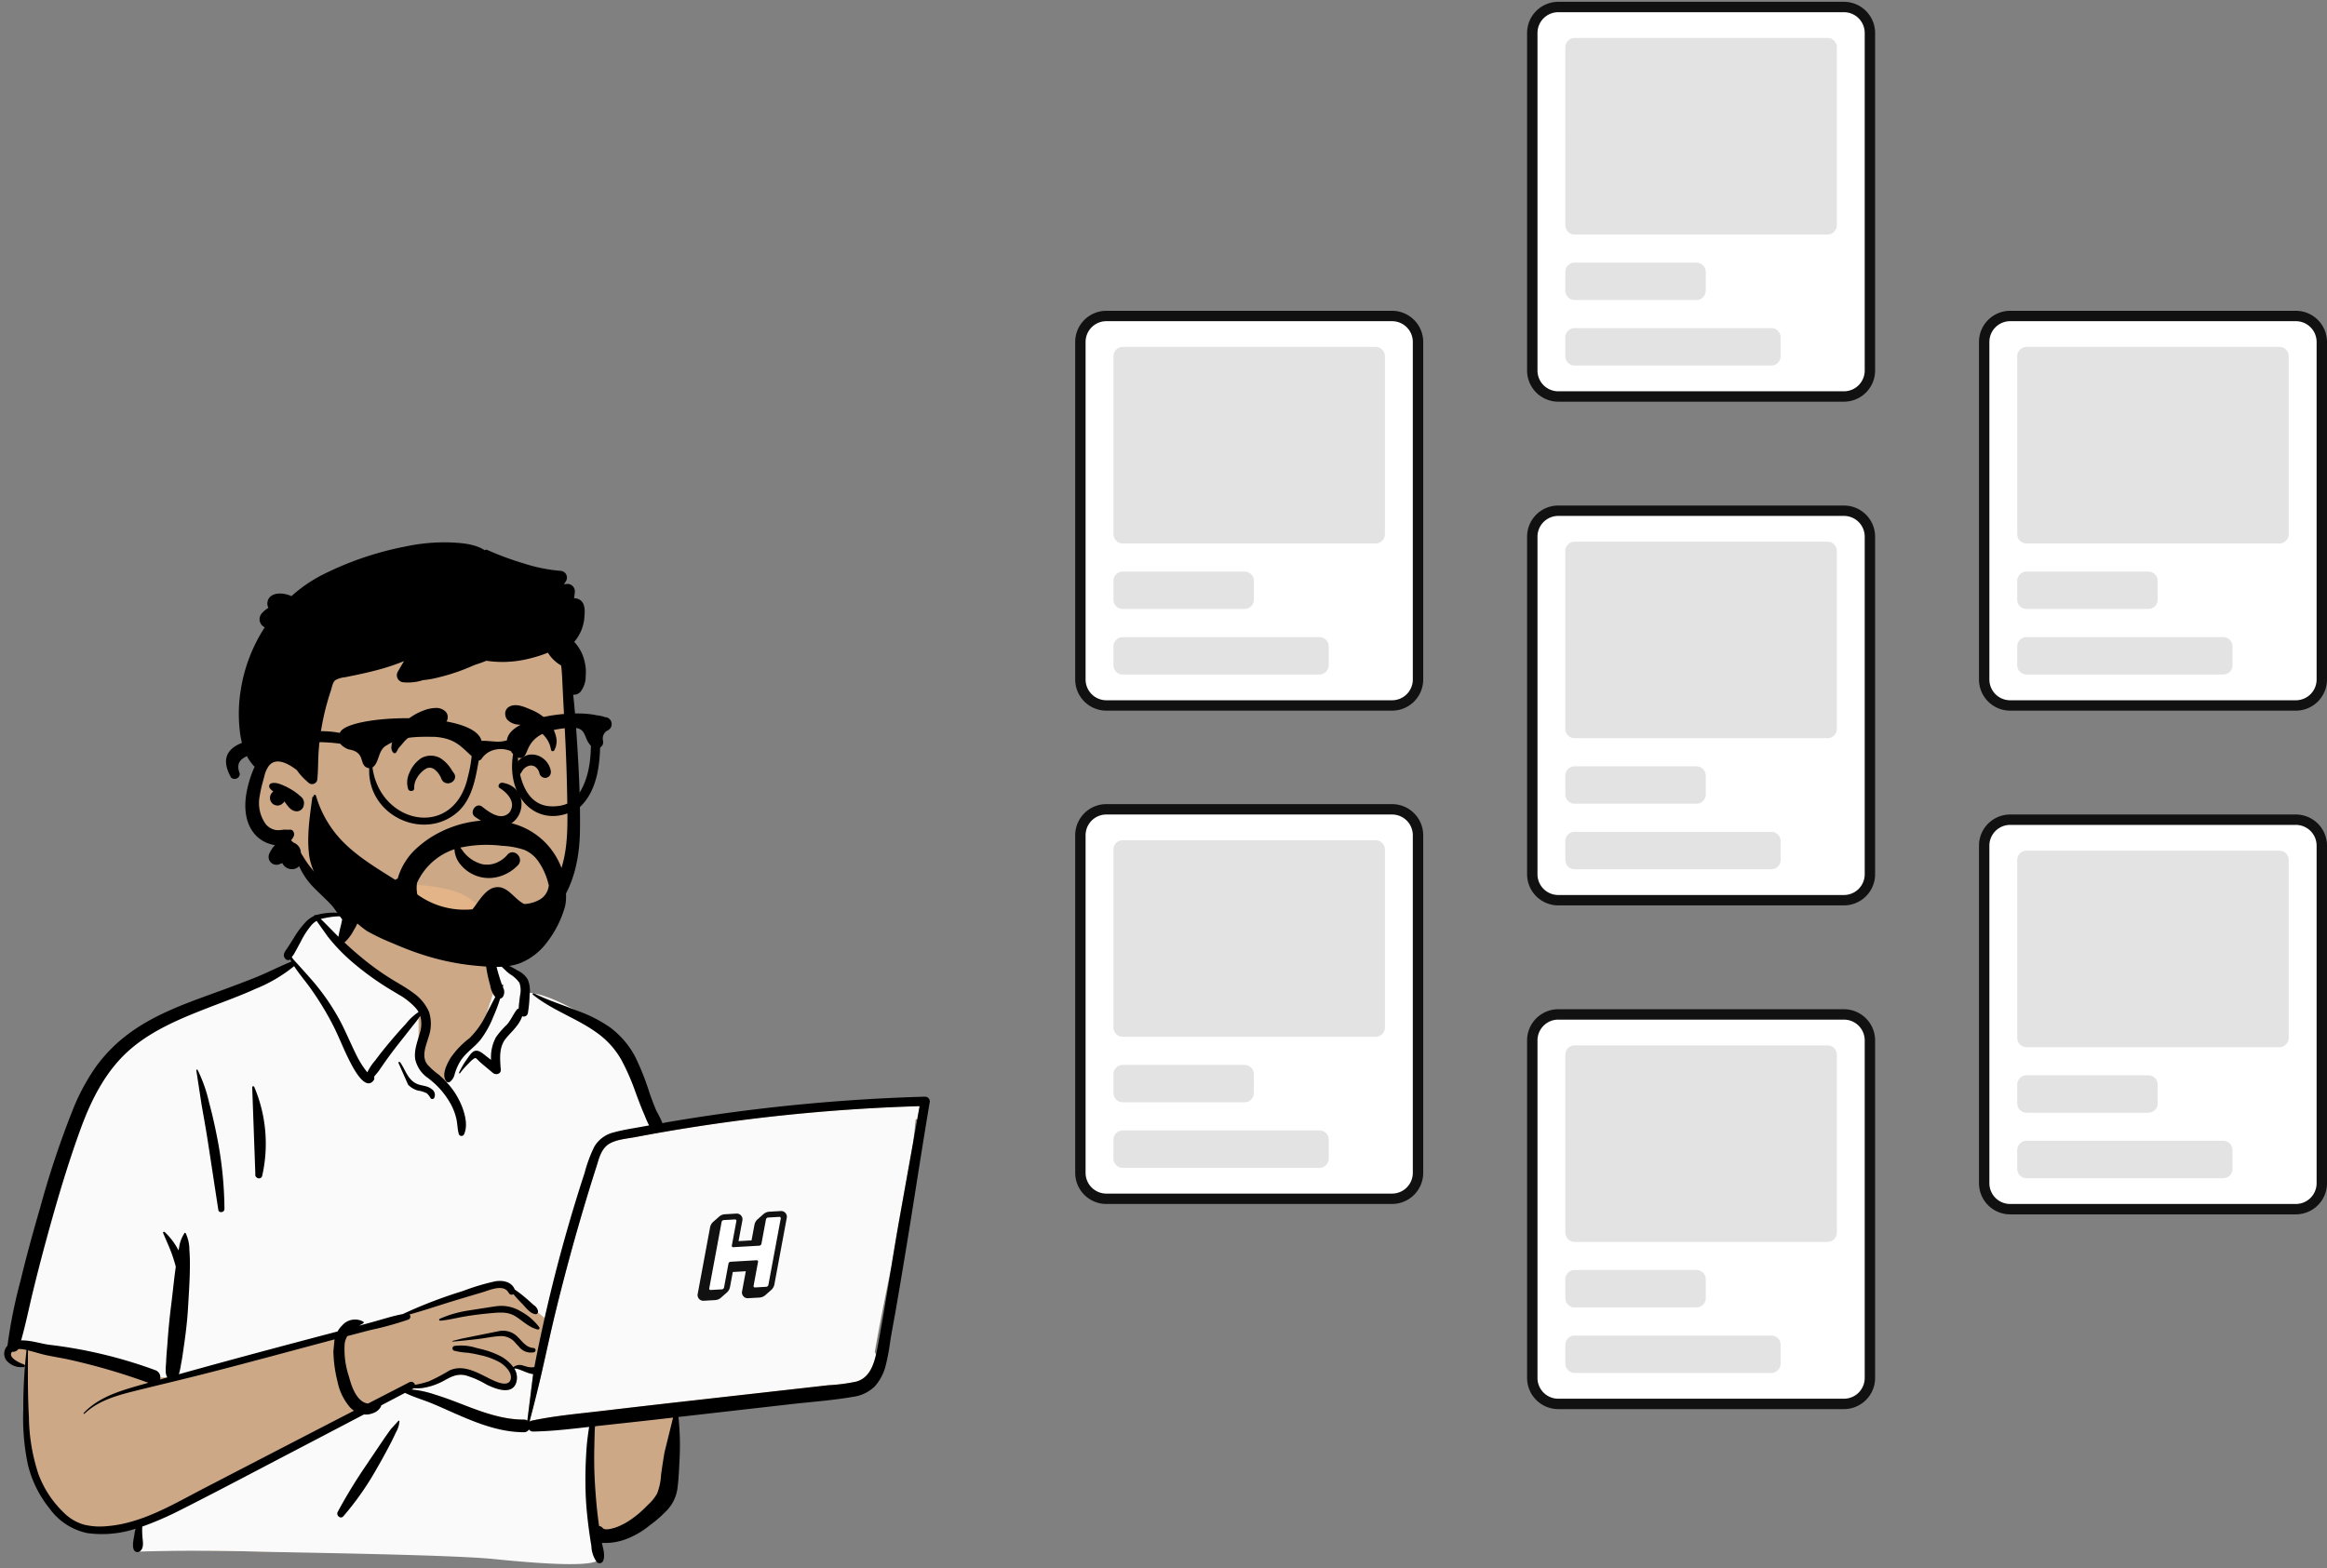 <svg id="Layer_1" data-name="Layer 1" xmlns="http://www.w3.org/2000/svg" viewBox="0 0 448 302">
  <rect x="0" y="0" width="448" height="302" fill="#808080" stroke="none"/>
  <title>buyer-header-illustration-desktop</title>
  <path d="M208,65.851a5,5,0,0,1,5-5h55a5,5,0,0,1,5,5v65a5,5,0,0,1-5,5H213a5,5,0,0,1-5-5Z" fill="#fff"/>
  <path d="M207,65.851a6,6,0,0,1,6-6h55a6,6,0,0,1,6,6v65a6,6,0,0,1-6,6H213a6,6,0,0,1-6-6Zm6-4a4,4,0,0,0-4,4v65a4,4,0,0,0,4,4h55a4,4,0,0,0,4-4v-65a4,4,0,0,0-4-4Z" fill="#111" fill-rule="evenodd"/>
  <path d="M214.359,68.609a1.8,1.8,0,0,1,1.8-1.8H264.83a1.8,1.8,0,0,1,1.8,1.8v34.248a1.8,1.8,0,0,1-1.8,1.8H216.162a1.8,1.8,0,0,1-1.8-1.8Z" fill="#e3e3e3"/>
  <path d="M214.359,111.87a1.8,1.8,0,0,1,1.8-1.8H239.6a1.8,1.8,0,0,1,1.8,1.8v3.6a1.8,1.8,0,0,1-1.8,1.8H216.162a1.8,1.8,0,0,1-1.8-1.8Z" fill="#e3e3e3"/>
  <path d="M214.359,124.487a1.8,1.8,0,0,1,1.8-1.8h37.853a1.8,1.8,0,0,1,1.8,1.8v3.605a1.8,1.8,0,0,1-1.8,1.8H216.162a1.8,1.8,0,0,1-1.8-1.8Z" fill="#e3e3e3"/>
  <path d="M382,65.851a5,5,0,0,1,5-5h55a5,5,0,0,1,5,5v65a5,5,0,0,1-5,5H387a5,5,0,0,1-5-5Z" fill="#fff"/>
  <path d="M381,65.851a6,6,0,0,1,6-6h55a6,6,0,0,1,6,6v65a6,6,0,0,1-6,6H387a6,6,0,0,1-6-6Zm6-4a4,4,0,0,0-4,4v65a4,4,0,0,0,4,4h55a4,4,0,0,0,4-4v-65a4,4,0,0,0-4-4Z" fill="#111" fill-rule="evenodd"/>
  <path d="M388.359,68.609a1.8,1.8,0,0,1,1.8-1.8H438.83a1.8,1.8,0,0,1,1.8,1.8v34.248a1.8,1.8,0,0,1-1.8,1.8H390.162a1.8,1.8,0,0,1-1.8-1.8Z" fill="#e3e3e3"/>
  <path d="M388.359,111.87a1.8,1.8,0,0,1,1.8-1.8H413.6a1.8,1.8,0,0,1,1.8,1.8v3.6a1.8,1.8,0,0,1-1.8,1.8H390.162a1.8,1.8,0,0,1-1.8-1.8Z" fill="#e3e3e3"/>
  <path d="M388.359,124.487a1.8,1.8,0,0,1,1.8-1.8h37.853a1.8,1.8,0,0,1,1.8,1.8v3.605a1.8,1.8,0,0,1-1.8,1.8H390.162a1.8,1.8,0,0,1-1.8-1.8Z" fill="#e3e3e3"/>
  <path d="M382,162.851a5,5,0,0,1,5-5h55a5,5,0,0,1,5,5v65a5,5,0,0,1-5,5H387a5,5,0,0,1-5-5Z" fill="#fff"/>
  <path d="M381,162.851a6,6,0,0,1,6-6h55a6,6,0,0,1,6,6v65a6,6,0,0,1-6,6H387a6,6,0,0,1-6-6Zm6-4a4,4,0,0,0-4,4v65a4,4,0,0,0,4,4h55a4,4,0,0,0,4-4v-65a4,4,0,0,0-4-4Z" fill="#111" fill-rule="evenodd"/>
  <path d="M388.359,165.609a1.8,1.8,0,0,1,1.8-1.8H438.83a1.8,1.8,0,0,1,1.8,1.8v34.248a1.8,1.8,0,0,1-1.8,1.8H390.162a1.8,1.8,0,0,1-1.8-1.8Z" fill="#e3e3e3"/>
  <path d="M388.359,208.87a1.8,1.8,0,0,1,1.8-1.8H413.6a1.8,1.8,0,0,1,1.8,1.8v3.6a1.8,1.8,0,0,1-1.8,1.8H390.162a1.8,1.8,0,0,1-1.8-1.8Z" fill="#e3e3e3"/>
  <path d="M388.359,221.487a1.8,1.8,0,0,1,1.8-1.8h37.853a1.8,1.8,0,0,1,1.8,1.8v3.605a1.8,1.8,0,0,1-1.8,1.8H390.162a1.8,1.8,0,0,1-1.8-1.8Z" fill="#e3e3e3"/>
  <path d="M208,160.851a5,5,0,0,1,5-5h55a5,5,0,0,1,5,5v65a5,5,0,0,1-5,5H213a5,5,0,0,1-5-5Z" fill="#fff"/>
  <path d="M207,160.851a6,6,0,0,1,6-6h55a6,6,0,0,1,6,6v65a6,6,0,0,1-6,6H213a6,6,0,0,1-6-6Zm6-4a4,4,0,0,0-4,4v65a4,4,0,0,0,4,4h55a4,4,0,0,0,4-4v-65a4,4,0,0,0-4-4Z" fill="#111" fill-rule="evenodd"/>
  <path d="M214.359,163.609a1.8,1.8,0,0,1,1.8-1.8H264.83a1.8,1.8,0,0,1,1.8,1.8v34.248a1.8,1.8,0,0,1-1.8,1.8H216.162a1.8,1.8,0,0,1-1.8-1.8Z" fill="#e3e3e3"/>
  <path d="M214.359,206.87a1.8,1.8,0,0,1,1.8-1.8H239.6a1.8,1.8,0,0,1,1.8,1.8v3.6a1.8,1.8,0,0,1-1.8,1.8H216.162a1.8,1.8,0,0,1-1.8-1.8Z" fill="#e3e3e3"/>
  <path d="M214.359,219.487a1.8,1.8,0,0,1,1.8-1.8h37.853a1.8,1.8,0,0,1,1.8,1.8v3.605a1.8,1.8,0,0,1-1.8,1.8H216.162a1.8,1.8,0,0,1-1.8-1.8Z" fill="#e3e3e3"/>
  <path d="M295,6.351a5,5,0,0,1,5-5h55a5,5,0,0,1,5,5v65a5,5,0,0,1-5,5H300a5,5,0,0,1-5-5Z" fill="#fff"/>
  <path d="M294,6.351a6,6,0,0,1,6-6h55a6,6,0,0,1,6,6v65a6,6,0,0,1-6,6H300a6,6,0,0,1-6-6Zm6-4a4,4,0,0,0-4,4v65a4,4,0,0,0,4,4h55a4,4,0,0,0,4-4v-65a4,4,0,0,0-4-4Z" fill="#111" fill-rule="evenodd"/>
  <path d="M301.359,9.109a1.8,1.8,0,0,1,1.8-1.8H351.83a1.8,1.8,0,0,1,1.8,1.8V43.357a1.8,1.8,0,0,1-1.8,1.8H303.162a1.8,1.8,0,0,1-1.8-1.8Z" fill="#e3e3e3"/>
  <path d="M301.359,52.37a1.8,1.8,0,0,1,1.8-1.8H326.6a1.8,1.8,0,0,1,1.8,1.8v3.605a1.8,1.8,0,0,1-1.8,1.8H303.162a1.8,1.8,0,0,1-1.8-1.8Z" fill="#e3e3e3"/>
  <path d="M301.359,64.987a1.8,1.8,0,0,1,1.8-1.8h37.853a1.8,1.8,0,0,1,1.8,1.8v3.605a1.8,1.8,0,0,1-1.8,1.8H303.162a1.8,1.8,0,0,1-1.8-1.8Z" fill="#e3e3e3"/>
  <path d="M295,103.351a5,5,0,0,1,5-5h55a5,5,0,0,1,5,5v65a5,5,0,0,1-5,5H300a5,5,0,0,1-5-5Z" fill="#fff"/>
  <path d="M294,103.351a6,6,0,0,1,6-6h55a6,6,0,0,1,6,6v65a6,6,0,0,1-6,6H300a6,6,0,0,1-6-6Zm6-4a4,4,0,0,0-4,4v65a4,4,0,0,0,4,4h55a4,4,0,0,0,4-4v-65a4,4,0,0,0-4-4Z" fill="#111" fill-rule="evenodd"/>
  <path d="M301.359,106.109a1.8,1.8,0,0,1,1.8-1.8H351.83a1.8,1.8,0,0,1,1.8,1.8v34.248a1.8,1.8,0,0,1-1.8,1.8H303.162a1.8,1.8,0,0,1-1.8-1.8Z" fill="#e3e3e3"/>
  <path d="M301.359,149.37a1.8,1.8,0,0,1,1.8-1.8H326.6a1.8,1.8,0,0,1,1.8,1.8v3.6a1.8,1.8,0,0,1-1.8,1.8H303.162a1.8,1.8,0,0,1-1.8-1.8Z" fill="#e3e3e3"/>
  <path d="M301.359,161.987a1.8,1.8,0,0,1,1.8-1.8h37.853a1.8,1.8,0,0,1,1.8,1.8v3.605a1.8,1.8,0,0,1-1.8,1.8H303.162a1.8,1.8,0,0,1-1.8-1.8Z" fill="#e3e3e3"/>
  <path d="M295,200.351a5,5,0,0,1,5-5h55a5,5,0,0,1,5,5v65a5,5,0,0,1-5,5H300a5,5,0,0,1-5-5Z" fill="#fff"/>
  <path d="M294,200.351a6,6,0,0,1,6-6h55a6,6,0,0,1,6,6v65a6,6,0,0,1-6,6H300a6,6,0,0,1-6-6Zm6-4a4,4,0,0,0-4,4v65a4,4,0,0,0,4,4h55a4,4,0,0,0,4-4v-65a4,4,0,0,0-4-4Z" fill="#111" fill-rule="evenodd"/>
  <path d="M301.359,203.109a1.8,1.8,0,0,1,1.8-1.8H351.83a1.8,1.8,0,0,1,1.8,1.8v34.248a1.8,1.8,0,0,1-1.8,1.8H303.162a1.8,1.8,0,0,1-1.8-1.8Z" fill="#e3e3e3"/>
  <path d="M301.359,246.37a1.8,1.8,0,0,1,1.8-1.8H326.6a1.8,1.8,0,0,1,1.8,1.8v3.6a1.8,1.8,0,0,1-1.8,1.8H303.162a1.8,1.8,0,0,1-1.8-1.8Z" fill="#e3e3e3"/>
  <path d="M301.359,258.987a1.8,1.8,0,0,1,1.8-1.8h37.853a1.8,1.8,0,0,1,1.8,1.8v3.6a1.8,1.8,0,0,1-1.8,1.8H303.162a1.8,1.8,0,0,1-1.8-1.8Z" fill="#e3e3e3"/>
  <path d="M174.642,211.944l-7.621.749c-12.167.931-24.328,2.875-36.4,4.042a.78.78,0,0,0-1.246-.069c-1.2-.106-2.555-1.028-3.647-.069l-.106-.014a76.74,76.74,0,0,1-4.59-11.707,13.393,13.393,0,0,0-4.02-6.473c-3.531-2.454-11.619-7.43-15.765-7.221a3.085,3.085,0,0,0-.983-2c1.252-2.138-3.754-3.533-4.107-3.285.226-7.142-3.129-13.345-10.526-14.767-6.627-1.383-16.053-1.615-19.617,5.32-.392-.043-4.4-.064-4.784-.021-.6-.764-7.219,6.477-4.507,9-24.244,10.739-38.029,9.458-44.739,39.65-.907,2.836-.974,5.94-1.932,8.713-3.407,7.969-6.172,16.455-6.86,25.126-1.662.427-1.853,3.36.072,3.785a4.5,4.5,0,0,1,1.886.8c-.419,7.106,1.3,23.339,2.378,23.289,2.205,7.027,12.04,9.01,19,6.541-1.2,2.261,0,3.683,0,4.891,25.054.949,52.448.4,77.5,1.705,3.2-.046,6.574.787,9.734.308,1.927-.463,1.93-3.5-.024-3.873l8.542-1.857a32.979,32.979,0,0,0,6.326-7.165c2.611-5.169.834-11.407,2.017-17.029,9.241-.757,18.635-1.081,27.776-2.648,1.246,3.734,6.64-.732,8.355-2.528l-.006-.008a2.088,2.088,0,0,0,1.518-1.929,2.539,2.539,0,0,0,.146-2.811c2.557-14.781,6.457-29.874,7.867-44.794a3.171,3.171,0,0,0,1.365-.666l-.032-.033a1.7,1.7,0,0,0-.319-2.691A3.933,3.933,0,0,0,174.642,211.944Z" fill="#edb98a" fill-opacity="0.7" fill-rule="evenodd"/>
  <path d="M78.024,267.268l1.957,1.247,16.012,5.166,9.784,1.247,8.006-1.247V287.4l1.6,12.828q-1.067,1.959-20.281,0c-8.165-.833-38.008-1.237-44.8-1.415l-.385-.011q-11.829-.345-23.661,0v-4.81l22.238-11.045,19.925-11.225ZM66.679,175.326l1.47,1.1-3.21,5.283,15.64,12.669V204.5l4.951,4.69,2.831-4.69,3.988-5.312,2.834-8.609-.965-5.672,1.941-.183q.014.582-.005,1.173c.353-.248,5.36,1.147,4.108,3.285a3.085,3.085,0,0,1,.983,2c4.145-.209,12.234,4.767,15.764,7.221a13.4,13.4,0,0,1,4.021,6.473l.195.6.2.615.2.613a67.475,67.475,0,0,0,3.987,9.881l.107.014c1.091-.959,2.441-.037,3.646.069a.784.784,0,0,1,1.225.036l.021.033-15.01,2.961-9.9,34.785-8.624-7.01-4.628.689L80.23,252.575l-14.217,3.7-32.456,8.961H29.424l-24.05-5.816L3.207,258.7c.716-8.6,3.463-17.01,6.843-24.915.958-2.773,1.024-5.877,1.931-8.713,6.71-30.192,20.495-28.911,44.739-39.65-2.712-2.521,3.905-9.762,4.507-9l.038,0,.082,0,.106,0c.946-.028,4.206-.007,4.558.032A10.372,10.372,0,0,1,66.679,175.326Z" fill="#fafafa" fill-rule="evenodd"/>
  <path d="M177.039,213l-.446,2.5c-.107.035-.215.065-.324.089q-.213,2.236-.492,4.467l-2.772,15.471c-.478,2.737-.932,5.48-1.383,8.224l-.6,2.947-.369,1.832c-.8,3.967-1.574,7.921-2.255,11.853a1.945,1.945,0,0,1,.241.477l-.052.222-.037.148-.037.146c-.537,2.067-1.471,4.07-3.673,4.679a32.564,32.564,0,0,1-5.2.681l-.191.021-30.005,3.379q-5.437.614-10.873,1.253l-3.141.369c-4.378.508-8.782.908-13.1,1.827a.965.965,0,0,0-.4.18c.868-3.293,1.7-6.581,2.453-9.907.848-3.744,1.654-7.5,2.561-11.225q2.742-11.272,6.12-22.381.707-2.331,1.444-4.651l.345-1.081.266-.862a5.6,5.6,0,0,1,2.126-3.388c1.412-.848,3.337-.989,4.937-1.282l1.085-.2q14.081-2.631,28.342-4.1,12.264-1.257,24.6-1.654Zm-74.474,51.585.077.006-1.121,8.972a1.164,1.164,0,0,0-.684-.2c-3.677.011-7.2-1.166-10.61-2.46l-.519-.2-1.447-.557c-1.471-.564-2.95-1.116-4.457-1.574l-.608-.184-.31-.092a16.582,16.582,0,0,0-3.527-.712l-.162-.008.346-.182a.836.836,0,0,0,.134-.088,7.8,7.8,0,0,0,2-.09,12.372,12.372,0,0,0,3.712-1.313l.517-.28.211-.113.14-.072.139-.07a4.568,4.568,0,0,1,3.2-.543,16.542,16.542,0,0,1,3.955,1.718l.228.114.153.074.156.074.158.072c1.736.782,4.5,1.626,5.165-.737A3.261,3.261,0,0,0,99,263.523C99.863,263.447,101.408,264.468,102.565,264.585Z" fill="#fafafa" fill-rule="evenodd"/>
  <path d="M66.473,174.836a1.569,1.569,0,0,1,3.022.834,10.832,10.832,0,0,1-1.412,3.506A8.453,8.453,0,0,1,66.32,181.5q1.976,1.846,4.084,3.541a50.1,50.1,0,0,0,4.8,3.4c1.457.912,2.98,1.72,4.354,2.761a8.706,8.706,0,0,1,3.032,3.651,7.534,7.534,0,0,1-.107,4.905l-.054.183c-.474,1.6-1.3,3.532-.157,5.041a13.058,13.058,0,0,0,2.151,1.926,16.79,16.79,0,0,1,1.811,1.777,14.7,14.7,0,0,1,2.825,4.7l.055.159c.534,1.542.925,3.432.2,4.947a.548.548,0,0,1-.991-.13c-.262-.957-.248-1.96-.468-2.932a11.08,11.08,0,0,0-1.107-2.876,15.54,15.54,0,0,0-3.8-4.521l-.461-.376a5.973,5.973,0,0,1-2.548-3.667c-.261-1.748.438-3.412.888-5.066a5.712,5.712,0,0,0,.077-3.3,21.35,21.35,0,0,1-1.424,1.891q-1.335,1.71-2.682,3.409c-.917,1.164-1.813,2.347-2.665,3.561q-.572.815-1.134,1.635c-.283.411-.677.821-.985,1.241a.738.738,0,0,1-.067.666c-1.634,2.21-3.959-2.4-4.565-3.568-1.235-2.374-2.154-4.9-3.392-7.269a57.181,57.181,0,0,0-4.375-7.1c-.985-1.359-2.089-2.635-2.991-4.036a28.834,28.834,0,0,1-7.485,4.394c-2.82,1.287-5.75,2.339-8.642,3.456l-.854.333c-4.982,1.947-10.086,4.086-14.227,7.545-4.866,4.064-7.745,9.729-9.889,15.6-2.467,6.753-4.508,13.688-6.41,20.619q-1.462,5.321-2.767,10.682c-.765,3.149-1.4,6.328-2.285,9.445,1.8-.064,3.846.633,5.38.833a89.532,89.532,0,0,1,20.49,4.907,1.458,1.458,0,0,1,.873,1.789l1.411-.4c-.516-.79-.27-2.2-.229-3.079l0-.06c.042-1.168.168-2.337.251-3.5.156-2.222.359-4.427.629-6.635l.069-.553c.306-2.4.533-4.82.867-7.219l.04-.275q-.244-.918-.543-1.823c-.522-1.608-1.259-3.121-1.9-4.679-.076-.183.185-.288.306-.178a12.915,12.915,0,0,1,2.66,3.541c.012-.061.023-.123.036-.185l.079-.392a6.738,6.738,0,0,1,1.021-2.741.144.144,0,0,1,.245,0,7.522,7.522,0,0,1,.711,3.237c.1,1.224.11,2.464.092,3.691-.033,2.4-.2,4.8-.337,7.2-.132,2.353-.391,4.676-.725,7.006l-.063.437c-.163,1.109-.3,2.232-.512,3.333l-.061.3a14.411,14.411,0,0,1-.415,1.956q8.844-2.467,17.715-4.836,6.414-1.715,12.835-3.4a4.764,4.764,0,0,1,.857-1.128,3.267,3.267,0,0,1,4.093-.758.185.185,0,0,1,0,.317c-.269.147-.539.3-.8.456l2.569-.7c1.92-.521,3.863-1.172,5.828-1.535a90.328,90.328,0,0,1,11.327-4.364l.449-.152a43,43,0,0,1,5.99-1.783c1.476-.27,3.21.057,3.8,1.572a23.66,23.66,0,0,1,2.141,1.652c.494.415.967.855,1.448,1.284l.089.078a1.817,1.817,0,0,1,.8,1.115c.05.281-.128.661-.474.623-1.059-.113-1.92-1.342-2.638-2.076-.555-.567-1.114-1.154-1.62-1.777a.629.629,0,0,1-.888-.224c-.974-1.848-3.643-.568-5.119-.13l-2.115.627q-1.587.471-3.171.951c-2.9.882-5.787,1.869-8.714,2.679a.61.61,0,0,1-.271,1,62.522,62.522,0,0,1-7.185,1.984q-2.254.585-4.506,1.178a3.69,3.69,0,0,0-.521,1.44,16.494,16.494,0,0,0,.805,6.311l.081.292c.442,1.572,1.093,3.5,2.448,4.493a2.412,2.412,0,0,0,1.176.449q3.978-2.052,7.958-4.1a.74.74,0,0,1,1.056.5,17.428,17.428,0,0,0,2.719-.685,35.949,35.949,0,0,0,3.883-2.054c2.592-1.239,5.238.283,7.558,1.441l.535.263c1.04.506,3.2,1.477,3.7.094.483-1.337-1.043-2.767-2.029-3.369a13.362,13.362,0,0,0-3.872-1.421q-1.139-.276-2.3-.442a14.239,14.239,0,0,1-2.624-.389.48.48,0,0,1,0-.918,9.7,9.7,0,0,1,4.2.357l.708.175a16.888,16.888,0,0,1,3.987,1.425,7.221,7.221,0,0,1,2.481,2.131,1.91,1.91,0,0,1,1.918-.3l.38.106a3.593,3.593,0,0,0,1.752.174c.081-.447.164-.892.253-1.339q1.305-6.579,2.885-13.1,2.733-11.237,6.3-22.244l.238-.734a26.769,26.769,0,0,1,1.872-5.047,5.958,5.958,0,0,1,3.763-2.743c1.8-.5,3.7-.768,5.541-1.109.411-.076.823-.148,1.234-.223a19.7,19.7,0,0,1-.84-1.887l-.041-.095c-.5-1.146-.953-2.312-1.388-3.484l-.325-.881a43.912,43.912,0,0,0-2.7-6.194,16.1,16.1,0,0,0-4.628-5.209c-3.921-2.882-8.647-4.352-12.449-7.432-.156-.126.044-.342.2-.262,2.567,1.292,5.34,2.17,8.01,3.222l.527.208a26.441,26.441,0,0,1,6.082,3.107,16.914,16.914,0,0,1,4.847,5.626,49.954,49.954,0,0,1,2.787,7.02l.224.627c.339.94.688,1.877,1.088,2.792a26.485,26.485,0,0,1,1.181,2.385q1.105-.193,2.212-.381a354.319,354.319,0,0,1,48.357-4.7.914.914,0,0,1,.868,1.142c-1.554,9.207-2.936,18.446-4.452,27.661q-.993,6.032-2.028,12.056c-.35,2.035-.755,4.062-1.086,6.1a42.535,42.535,0,0,1-.921,4.912,9.366,9.366,0,0,1-2.083,3.931A7.447,7.447,0,0,1,164.16,269c-3.993.688-8.088.969-12.113,1.427l-21.428,2.442a53.117,53.117,0,0,1,.193,8.54l-.082,1.574c-.067,1.266-.147,2.534-.328,3.787a7.646,7.646,0,0,1-2,4.077,24.311,24.311,0,0,1-3.3,2.88,16.655,16.655,0,0,1-3.823,2.364l-.182.073a11.54,11.54,0,0,1-5.213.952c.219,1.1.644,2.286.267,3.376a.749.749,0,0,1-1.24.328,5.49,5.49,0,0,1-1.055-3.094c-.2-1.159-.368-2.322-.52-3.487-.293-2.255-.52-4.529-.59-6.8q-.106-3.5.082-7c.064-1.2.144-2.394.3-3.584.065-.508.131-1.015.207-1.521.027-.185.058-.369.091-.552L111.5,275c-2.949.33-5.9.627-8.869.674a.946.946,0,0,1-.447-.1.96.96,0,0,1-.352-.293,1.1,1.1,0,0,1-.986.526c-4.148-.016-8.01-1.374-11.783-2.974-1.9-.807-3.773-1.681-5.677-2.481-1.778-.747-3.678-1.28-5.413-2.121l-4.558,2.394a1.882,1.882,0,0,1-.122.322,2.639,2.639,0,0,1-1.479,1.184,3.56,3.56,0,0,1-1.746.252q-5.185,2.721-10.375,5.434l-3.46,1.807c-6.895,3.6-13.763,7.249-20.7,10.759l-.511.258a61.876,61.876,0,0,1-7.629,3.334,13.373,13.373,0,0,0,.039,2.043l.013.155c.08.843.25,1.9-.426,2.5a.784.784,0,0,1-1.218-.157c-.433-.854-.044-2.2.093-3.126a9.135,9.135,0,0,1,.2-1,20.716,20.716,0,0,1-9.293.84A11.98,11.98,0,0,1,9.546,290.5a21.543,21.543,0,0,1-4.164-8.4,43.366,43.366,0,0,1-.9-10.69,98.628,98.628,0,0,1,.626-11.436,5.517,5.517,0,0,0-1.584-.187,1.229,1.229,0,0,1-1.192.525c-.968,1.07,1.488,2.163,2.273,2.437.272.095.243.538-.071.525l-.2-.01a3.642,3.642,0,0,1-3.179-1.4,2.2,2.2,0,0,1,.281-2.715,97.747,97.747,0,0,1,2.527-12.564c.982-4.079,2.075-8.132,3.233-12.164l.519-1.8a177.342,177.342,0,0,1,6.244-18.767,40.136,40.136,0,0,1,4.663-8.651,29.7,29.7,0,0,1,6.467-6.373c4.625-3.358,10.052-5.387,15.383-7.32l.239-.086c2.763-1,5.519-2.014,8.251-3.1,2.416-.959,4.73-2.175,7.135-3.149-.079-.142-.154-.285-.226-.431l-.045.038-.023.017a.669.669,0,0,1-.8-.1c-.562-.532-.372-1.122,0-1.673l.049-.071c.459-.644.869-1.326,1.293-1.993l.265-.418a17.325,17.325,0,0,1,2.408-3.16,5.16,5.16,0,0,1,1.431-.985c-.044-.093.338-.281.447-.186a12.157,12.157,0,0,1,5.233-.305Zm63.109,98.155-2.245.255q-3.7.423-7.412.823l-5.368.585c-.014.306-.051.606-.058.837-.035,1.193-.061,2.387-.086,3.581q-.073,3.588.162,7.174c.153,2.314.354,4.628.666,6.926l.063.459.038.242a1.045,1.045,0,0,1,.712.394c.454.543,2.1.015,2.74-.213a13.078,13.078,0,0,0,2.968-1.65,18.976,18.976,0,0,0,2.478-2.112l.634-.629a8.125,8.125,0,0,0,1.649-2.086,11.519,11.519,0,0,0,.746-3.553c.19-1.435.415-2.87.653-4.3ZM64.406,257.929l-.233.061c-8.46,2.251-16.907,4.569-25.392,6.72-4.2,1.065-8.419,2.053-12.623,3.1l-.681.171c-3.317.839-6.674,1.85-9.213,4.259a.1.1,0,0,1-.142-.142c2.737-2.918,6.631-4.154,10.369-5.224.691-.2,1.383-.392,2.074-.588a121.912,121.912,0,0,0-15.531-4.521c-1.361-.29-2.737-.5-4.1-.794-.948-.2-1.874-.5-2.812-.74l-.739-.186-.009,2.336c-.012,3.307-.006,6.612.162,9.919l.032.612A36.357,36.357,0,0,0,7.38,283.817a19.887,19.887,0,0,0,4.958,7.53,8.962,8.962,0,0,0,3.805,2.248,12.9,12.9,0,0,0,4.242.315c6.8-.475,12.855-4.175,18.763-7.238q14.493-7.52,29-15.01a4.683,4.683,0,0,1-.731-.617,10.818,10.818,0,0,1-2.431-4.956,26.132,26.132,0,0,1-.8-5.877ZM76.714,273.6a.123.123,0,0,1,.062-.017.127.127,0,0,1,.063.017.138.138,0,0,1,.045.045.118.118,0,0,1,.018.063,4.981,4.981,0,0,1-.684,2.136l-.032.071q-.561,1.239-1.2,2.442-1.257,2.4-2.62,4.748a56.236,56.236,0,0,1-6.266,8.89c-.543.619-1.436-.174-1.087-.84a99.448,99.448,0,0,1,5.652-9.241q1.514-2.256,3.036-4.506.636-.939,1.3-1.859l.267-.367Zm100.331-60.588q-12.735.381-25.417,1.68-14.25,1.465-28.343,4.1l-.972.183c-1.622.308-3.6.435-5.048,1.3-1.523.915-1.935,2.827-2.441,4.4q-.894,2.783-1.741,5.578-3.364,11.1-6.12,22.382c-.907,3.73-1.712,7.481-2.561,11.224-.753,3.327-1.585,6.615-2.454,9.908a.975.975,0,0,1,.4-.181c4.313-.919,8.717-1.318,13.1-1.826l.424-.049q6.792-.8,13.59-1.574l30.006-3.379a35.093,35.093,0,0,0,5.387-.7c2.928-.808,3.615-4.086,4.106-6.7l.015-.079c1.481-7.887,2.66-15.844,4.041-23.751Zm-74.4,51.591c-1.165-.077-2.76-1.145-3.643-1.069a3.272,3.272,0,0,1,.406,2.619c-.745,2.642-4.11,1.275-5.731.468a17.476,17.476,0,0,0-4.084-1.783c-1.667-.351-2.8.313-4.2,1.078a12.419,12.419,0,0,1-3.712,1.313,7.755,7.755,0,0,1-2,.089.774.774,0,0,1-.134.088l-.346.182a19.314,19.314,0,0,1,4.607,1c1.507.457,2.986,1.01,4.457,1.574l1.447.557c3.57,1.369,7.265,2.669,11.129,2.658a1.157,1.157,0,0,1,.684.2Zm-6.518-8.28a3.937,3.937,0,0,1,3.133.761c1.109.9,1.854,2.4,3.448,2.5a.42.42,0,0,1,.111.82,2.913,2.913,0,0,1-2.956-1.126l-.543-.568a3.54,3.54,0,0,0-2.893-1.42c-1.451.053-2.906.389-4.349.56q-2.451.291-4.907.5c-.077.006-.09-.114-.018-.132l1.836-.457Zm-1.111-4.711.19-.019a7.175,7.175,0,0,1,4.692.731l.286.173a10.886,10.886,0,0,1,3.652,3.111.287.287,0,0,1-.32.417c-1.617-.389-2.8-1.577-4.16-2.466-1.526-1-3.1-.834-4.843-.679-1.686.15-3.37.356-5.038.638-1.568.264-3.141.681-4.725.814v0c-.18,0-.284-.272-.1-.364a21.629,21.629,0,0,1,5.217-1.552ZM37.792,206.1a.135.135,0,0,1,.249-.067,28.014,28.014,0,0,1,2.235,6.374c.607,2.211,1.1,4.445,1.537,6.694a73.77,73.77,0,0,1,1.4,13.729c0,.663-1.074.839-1.18.16-.7-4.517-1.371-9.038-2.077-13.553-.355-2.271-.768-4.533-1.164-6.8Zm10.765,3.337c-.08-.264.3-.353.4-.111a28,28,0,0,1,1.52,17.1c-.214.866-1.48.491-1.319-.364Zm28.148-4.767c-.011-.2.245-.228.342-.092,1.034,1.458,1.463,3.412,3.277,4.166.906.377,1.925.311,2.725.947a1.335,1.335,0,0,1,.544,1.741.428.428,0,0,1-.668.086,4.07,4.07,0,0,0-.741-.971,5.511,5.511,0,0,0-1.718-.534,4.185,4.185,0,0,1-1.9-1.132Zm17.274-24.333a.208.208,0,0,1,.277.072.228.228,0,0,1-.033.35,8.378,8.378,0,0,1,.374,1.261c.108.482.225.961.346,1.439.244.965.458,1.938.7,2.9q.393,1.536.912,3.034c.022.064.047.131.072.2l.04.1.009-.015a.109.109,0,0,1,.2.084c-.016.106-.037.213-.055.319l.036.095a1.772,1.772,0,0,1-.034,1.78.841.841,0,0,1-.536.354,30.83,30.83,0,0,1-1.221,3.277l-.134.308a18.382,18.382,0,0,1-2.454,4.374c-1.166,1.432-2.77,2.41-3.786,3.98a9.7,9.7,0,0,0-1.068,2.322l-.1.313a2.506,2.506,0,0,1-.954,1.491A.481.481,0,0,1,86,208.3c-1.121-1.186.052-3.4.728-4.551a16.345,16.345,0,0,1,3.658-3.826,16.145,16.145,0,0,0,3.308-4.749c.554-1.049,1.09-2.121,1.653-3.175a4.768,4.768,0,0,1-.977-2.275l-.018-.064a25.814,25.814,0,0,1-.757-3.521,19.4,19.4,0,0,1-.183-3.415l.012-.292Zm2.189,5.432c-.13-.178.085-.381.264-.343a12.054,12.054,0,0,1,3.119,1.414l.1.056a4.375,4.375,0,0,1,1.967,1.749,5.557,5.557,0,0,1,.347,2.871l-.006.09a23.943,23.943,0,0,1-.33,3.489.816.816,0,0,1-1.1.607c-.534,1.689-2.034,2.933-3.13,4.265-1.4,1.7-1.134,3.993-.988,6.039.059.829-.97,1.064-1.5.622L93.7,205.613q-.306-.254-.609-.51-.261-.219-.516-.442l-.255-.225c-.113-.1-.611-.659-.757-.682-.353-.056-1.191.875-1.478,1.167l-.037.037a14.961,14.961,0,0,0-1.483,1.706.109.109,0,0,1-.187-.11,15.477,15.477,0,0,1,1.443-2.491l.114-.156c.374-.5.876-1.4,1.537-1.545.806-.182,1.611.628,2.2,1.077l.037.029c.279.209.555.422.831.637a8.1,8.1,0,0,1,.949-4.375,16.628,16.628,0,0,1,2.093-2.407c.791-.886,1.2-1.975,1.919-2.9a.537.537,0,0,1,.356-.2c.028-.742.137-1.491.221-2.225l.025-.219a4.53,4.53,0,0,0-.1-2.518,6.132,6.132,0,0,0-1.839-1.681l-.511-.4Zm-35.21-8.43a3.954,3.954,0,0,0-.909.719,15.157,15.157,0,0,0-2.1,3.188c-.327.6-.642,1.2-.971,1.8q-.215.388-.439.772c-.069.118-.274.352-.375.5.112.158.229.314.348.467.045.059,3.173,3.471,4.263,4.807a43.586,43.586,0,0,1,4.438,6.518c1.249,2.264,2.2,4.662,3.357,6.971a17.435,17.435,0,0,0,2.051,3.3c.032.039.065.076.1.114a10.113,10.113,0,0,1,1.517-2.286l.037-.05c.9-1.212,1.847-2.388,2.816-3.544q1.327-1.581,2.723-3.1l.35-.38a10.373,10.373,0,0,1,2.419-2.25,4.587,4.587,0,0,0-.355-.538,12.03,12.03,0,0,0-3.384-2.768l-.8-.489A55.353,55.353,0,0,1,67.4,184.9a35.217,35.217,0,0,1-3.933-4.085l-.413-.524Zm5.054-.915a17.4,17.4,0,0,0-4.261.553c1.165,1.1,2.273,2.295,3.411,3.417a22.811,22.811,0,0,1,.484-2.248" fill-rule="evenodd"/>
  <path d="M109.456,147.01a82.551,82.551,0,0,1,.146-10.841c.209-2.705-1.054-13.388-3.442-12.4-4-3.182-9.34-3.885-14.329-4.221-10.362-.7-21.385.9-29.387,7.9-3.957,3.635-7.809,8.92-7.5,14.424-3.595,5.217-8.663,12.373-4.184,18.472,1.522,1.948,3.942,2.674,5.855,4.149,3.848,3.115,6.261,7.584,10.145,10.68,10.29,9.279,27.762,11.217,37.872.663,7.817-7.644,6.553-19.079,5.178-28.824C108.887,140.459,110.2,153.585,109.456,147.01Z" fill="#edb98a" fill-opacity="0.7" fill-rule="evenodd"/>
  <path d="M77.988,105.254a36.016,36.016,0,0,1,8.447-.805l.218.008c2.129.086,4.826.275,6.684,1.517a.384.384,0,0,1,.434-.088,57.386,57.386,0,0,0,6.96,2.582,31.4,31.4,0,0,0,7.138,1.456,1.311,1.311,0,0,1,1.116,1.951q-.206.316-.405.638l.669-.07a1.43,1.43,0,0,1,1.423,1.429,13.328,13.328,0,0,1-.147,1.337,1.959,1.959,0,0,1,.825.15c1.36.576,1.265,2.2,1.163,3.437a8.183,8.183,0,0,1-1.967,4.815,7.831,7.831,0,0,1,1.888,3.337,8.637,8.637,0,0,1,.348,2.972l-.024.3a4.809,4.809,0,0,1-1.05,3.055,1.65,1.65,0,0,1-1.355.5c.282,2.49.464,5,.634,7.491l.08,1.193c.38,5.769.666,11.576.591,17.354-.069,5.4-1.133,10.641-4.433,15.026a21.408,21.408,0,0,1-12.2,8.054,21.66,21.66,0,0,1-7.98.262,18.872,18.872,0,0,1-3.816-.926,7.271,7.271,0,0,1-3.243-2.35c-.431-.526-.224-1.645.636-1.54a20.641,20.641,0,0,1,3.732.735l.179.057a18.407,18.407,0,0,0,3.823.822,19.792,19.792,0,0,0,7.9-.81,18.618,18.618,0,0,0,10-7.948c2.717-4.375,3.024-9.342,2.985-14.373q-.065-8.281-.514-16.561l-.049-.919q-.233-4.257-.435-8.518c-.041-.89-.1-1.788-.215-2.677a7.056,7.056,0,0,1-2.54-2.457,25.379,25.379,0,0,1-3.629,1.146,21.135,21.135,0,0,1-8.233.409q-1.109.46-2.26.809-.31.138-.62.271a37.78,37.78,0,0,1-5.669,1.956l-.479.12a19.456,19.456,0,0,1-3.232.582,4.794,4.794,0,0,1-.584.18,9.5,9.5,0,0,1-3.044.233,1.367,1.367,0,0,1-1.163-2.032q.6-1.032,1.209-2.058a38.5,38.5,0,0,1-4.349,1.5c-1.488.42-3,.775-4.508,1.1-.808.173-1.619.326-2.425.5a4.933,4.933,0,0,0-1.934.568c-.52.419-.667,1.395-.864,2q-.39,1.173-.724,2.363a48.691,48.691,0,0,0-1.085,4.819,46.41,46.41,0,0,0-.574,4.917c-.1,1.646-.058,3.3-.227,4.942a1.013,1.013,0,0,1-1.707.709q-.122-.107-.243-.216l-.12-.11a12.109,12.109,0,0,1-1.627-1.739q-.129-.177-.244-.365a.057.057,0,0,1-.035-.012l-.131-.1c-1.435-1.072-3.834-2.471-5.234-.689a5.509,5.509,0,0,0-.864,1.988l-.333,1.248a21.516,21.516,0,0,0-.536,2.467,6.949,6.949,0,0,0,1.147,5.516,3.27,3.27,0,0,0,2,1.138,4.942,4.942,0,0,0,1.307-.069c.442-.056.868.034,1.311-.009.7-.069,1.01.775.747,1.306a3.277,3.277,0,0,1-.5.739,5.825,5.825,0,0,1,.438.424,2.178,2.178,0,0,1,1.067.8,1.819,1.819,0,0,1,.363.991c.024.087.045.176.065.267l.381.62c.084.136.167.271.251.4a19.383,19.383,0,0,0,3.382,4.051c1.287,1.176,2.684,2.229,3.893,3.49l.143.15c1.127,1.192,2.315,2.635,1.874,4.368a.779.779,0,0,1-1.138.465c-1.3-.969-1.956-2.5-3.06-3.681-1.137-1.211-2.4-2.3-3.535-3.508a13.844,13.844,0,0,1-2.569-3.853,1.858,1.858,0,0,1-1.145.563,2.053,2.053,0,0,1-2.1-1.16,7.058,7.058,0,0,1-.758.289,1.516,1.516,0,0,1-1.685-2.2,5.416,5.416,0,0,1,1.032-1.546,6.531,6.531,0,0,1-3.519-1.716c-2.17-2.14-2.468-5.355-1.979-8.215a21.606,21.606,0,0,1,1.286-4.473q.153-.377.329-.743a.256.256,0,0,1-.1-.023.238.238,0,0,1-.078-.063,10.765,10.765,0,0,1-1.161-1.58c-.268-.552-.566-1.112-.778-1.687a16.47,16.47,0,0,1-.79-3.752,28.5,28.5,0,0,1,.21-7.617,30.764,30.764,0,0,1,4.617-12.067,2.048,2.048,0,0,1-.365-.246l-.057-.05-.092-.083a1.7,1.7,0,0,1,0-2.373l.194-.2a5.148,5.148,0,0,1,.854-.7c.059-.039.119-.076.179-.111a1.72,1.72,0,0,1-.135-1.333c.5-1.73,2.986-1.669,4.559-.914a28.353,28.353,0,0,1,5.762-4.008A61.436,61.436,0,0,1,77.988,105.254ZM52.237,150.845c.93-.305,2.166.335,3,.72a12.017,12.017,0,0,1,2.835,1.972,1.6,1.6,0,0,1,.405,1.537c-.011.054-.021.109-.034.164a1.367,1.367,0,0,1-1.306,1c-1.17-.032-1.728-1.046-2.39-1.905a1.229,1.229,0,0,1-.3.364l-.081.064a1.443,1.443,0,0,1-.941.362,1.75,1.75,0,0,1-.732-.2,1.48,1.48,0,0,1-.664-1.639,1.528,1.528,0,0,1,.6-.878l-.107-.074a2.123,2.123,0,0,1-.6-.579l-.037-.058h.015A.578.578,0,0,1,52.237,150.845Z" fill-rule="evenodd"/>
  <path d="M96.178,168.774a7.017,7.017,0,0,1-7.4-2.155,4.877,4.877,0,0,1-1.285-3.236.529.529,0,0,1,.126-.339.6.6,0,0,1,.314-.189.582.582,0,0,1,.367.032.493.493,0,0,1,.242.239c.137.18.274.358.411.53a6.733,6.733,0,0,0,3.826,2.747,4.661,4.661,0,0,0,2.621-.192,5.6,5.6,0,0,0,2.3-1.622,1.231,1.231,0,0,1,.942-.465,1.446,1.446,0,0,1,1.01.443,1.564,1.564,0,0,1,.467,1.021,1.358,1.358,0,0,1-.387,1A7.887,7.887,0,0,1,96.178,168.774Zm-.041-17.066c1.344.817,3.391,2.724,1.946,4.752-1.7,1.787-4.151-.262-5.358-1.189-1.119-.719-2.377,1.129-1.338,1.968,8.721,6.466,12.261-5.318,5.43-6.493C96.065,150.617,95.785,151.455,96.137,151.708Zm-12.567-3.6a1.5,1.5,0,0,0-1.5-.115,4.912,4.912,0,0,0-1.749,1.746,3.475,3.475,0,0,0-.574,2.04.461.461,0,0,1-.149.389.585.585,0,0,1-.324.144.841.841,0,0,1-.342-.031.511.511,0,0,1-.338-.291,4.257,4.257,0,0,1,.207-3.123,6.37,6.37,0,0,1,2.278-2.863,3.8,3.8,0,0,1,3.683-.017,6.792,6.792,0,0,1,2.218,2.32c.13.19.26.379.394.565a1.141,1.141,0,0,1,.191,1.058,1.364,1.364,0,0,1-.776.8,1.4,1.4,0,0,1-1.08.016,1.375,1.375,0,0,1-.736-.778A4.118,4.118,0,0,0,83.57,148.109Zm21.93,1.541a1.021,1.021,0,0,1-.855.1,1.218,1.218,0,0,1-.5-.3.994.994,0,0,1-.279-.5,2.067,2.067,0,0,0-.724-1.207,1.451,1.451,0,0,0-1.156-.305,2.215,2.215,0,0,0-1.244.747,2.769,2.769,0,0,0-.269.394,2.8,2.8,0,0,1-.517.68.5.5,0,0,1-.32.12.489.489,0,0,1-.142-.022,1.5,1.5,0,0,1-.551-1.2,2.185,2.185,0,0,1,.4-1.113,4.4,4.4,0,0,1,2.348-1.673,3.492,3.492,0,0,1,2.749.594,3.9,3.9,0,0,1,1.593,2.44,1.3,1.3,0,0,1-.065.721A1.011,1.011,0,0,1,105.5,149.65ZM85.744,139.216a3.089,3.089,0,0,1-2,.746,8.992,8.992,0,0,0-3.473,1.049,9.059,9.059,0,0,0-2.3,1.634c-.149.16-.29.328-.431.5s-.252.3-.383.444c-.15.164-.292.335-.434.506a2.314,2.314,0,0,0-.122.217c-.027.056-.058.118-.093.185-.05.1-.105.19-.164.282-.1.165-.151.211-.2.232a.412.412,0,0,1-.217.041.363.363,0,0,1-.188-.092,1.382,1.382,0,0,1-.384-1.126,4.852,4.852,0,0,1,.5-1.893,10.206,10.206,0,0,1,2.174-2.993,10.583,10.583,0,0,1,3.419-2.086,6.96,6.96,0,0,1,2.588-.535,2.555,2.555,0,0,1,1.714.676,1.5,1.5,0,0,1,.448,1.1A1.568,1.568,0,0,1,85.744,139.216ZM106.7,144.5a.322.322,0,0,1-.148.13.342.342,0,0,1-.369-.062.329.329,0,0,1-.1-.17,5.2,5.2,0,0,0-2.783-3.841,11.7,11.7,0,0,0-2.593-.873c-.253-.061-.521-.1-.79-.139a3.259,3.259,0,0,1-2.246-.948,1.828,1.828,0,0,1-.393-1.421,1.51,1.51,0,0,1,.82-1.118c1.2-.621,2.686-.012,3.9.507l.264.112a9.06,9.06,0,0,1,3.149,2.1,6.845,6.845,0,0,1,1.618,2.994A3.606,3.606,0,0,1,106.7,144.5Z" fill-rule="evenodd"/>
  <path d="M80.288,170.027a12.07,12.07,0,0,1,8.2-6.771,24.065,24.065,0,0,1,8.157-.38,15.909,15.909,0,0,1,4.28.778,6.277,6.277,0,0,1,2.774,2.3,13.054,13.054,0,0,1,1.8,3.935c.056.2.109.4.159.6a3.579,3.579,0,0,1-1.511,2.6,6.6,6.6,0,0,1-3.2,1c-.11-.053-.217-.107-.315-.163-1.756-1.007-2.992-3.386-5.208-3.064-1.978.288-3.28,2.78-4.456,4.241a15.462,15.462,0,0,1-10.62-2.857A6.279,6.279,0,0,1,80.288,170.027Zm27.937-2.563a14.543,14.543,0,0,0-1.134-2.445,13.886,13.886,0,0,0-6.495-5.768c-6.426-2.756-14.741-.813-19.931,3.7a12.566,12.566,0,0,0-4.107,6.258.906.906,0,0,0-.441.235c-3.749-2.364-7.611-4.639-10.632-7.915a21.074,21.074,0,0,1-4.655-8.3.243.243,0,0,0-.475.065l.011.2c-.039-.122-.224-.059-.238.058-.5,3.762-1.132,7.75-.552,11.531a12.021,12.021,0,0,0,2.737,5.691,56.325,56.325,0,0,0,4.822,5.395,19.627,19.627,0,0,0,3.52,3.124,41.761,41.761,0,0,0,4.909,2.335c1.665.726,3.355,1.4,5.076,1.978a47.47,47.47,0,0,0,10.617,2.326c2.9.281,6.21.589,8.987-.5a12.146,12.146,0,0,0,5.209-4.168,19.9,19.9,0,0,0,3.3-6.619C109.432,172.177,108.367,167.862,108.225,167.464Z" fill-rule="evenodd"/>
  <path d="M111.138,153.3c-1.2,1.611-3.419,2.124-5.467,1.947-4.418-.426-5.808-5.45-5.953-9.355,2.963.834-.25-5.076,9.876-5.726,3.57-.3,2.585,1.861,4.163,3.439C113.724,146.918,113.174,150.515,111.138,153.3ZM90.1,149.5c-2.609,12.232-16.89,9.322-18.391-1.7,1.386-.98,1.021-3.4,2.742-4.273,2.727-1.746,6.137-1.671,9.235-1.63,3.959.272,5.088,1.915,7.121,3.707A24.972,24.972,0,0,1,90.1,149.5Zm26.7-11.354c-.146-.025-.293-.048-.439-.07a1.336,1.336,0,0,0-.405-.145,6.876,6.876,0,0,0-1.065-.184c-5.076-1.144-16.819.48-17.3,4.818-1.616.54-3.015.056-4.888.1-1.426-5.969-26.081-5.127-27.267-1.527l-.013,0a18.5,18.5,0,0,0-4.123-.324,35.734,35.734,0,0,0-8.3.778c-5.1.812-12.064,1.762-8.516,8.142l0,0h0a1.008,1.008,0,0,0,1.688-.728c-1.193-3.022,1.5-3.385,3.575-4.254a34.713,34.713,0,0,1,15.743-1.538,3.848,3.848,0,0,0,1.655,1.1c3.567.593,1.687,3.243,3.941,3.628-.414,9.236,10.784,14.278,17.272,8.206,2.59-2.536,3.208-6.293,3.808-9.68A.9.9,0,0,0,92.8,146a4.161,4.161,0,0,1,2.754-1.679,4.928,4.928,0,0,1,2.83.34,2.694,2.694,0,0,0,.131.24.92.92,0,0,0,.27.291c-1.491,9.2,5.639,15.013,12.837,10.243,3.127-2.946,3.788-7.457,3.919-11.483a1.218,1.218,0,0,0,.545-1.377,1.744,1.744,0,0,1,1.028-1.979A1.353,1.353,0,0,0,116.8,138.144Z" fill-rule="evenodd"/>
  <path d="M139.541,233.831l2.164-.125a1.107,1.107,0,0,1,1.209,1.374l-.73,3.926,2.506-.144.564-3.029a1.9,1.9,0,0,1,.63-1.06c.35-.307.72-.633,1.068-.941a1.907,1.907,0,0,1,1.132-.492l2.164-.124a1.108,1.108,0,0,1,1.21,1.373l-2.378,12.788a1.9,1.9,0,0,1-.631,1.06c-.35.307-.72.632-1.068.941a1.9,1.9,0,0,1-1.131.492l-2.165.124a1.107,1.107,0,0,1-1.209-1.373l.709-3.814-2.506.144-.542,2.916a1.908,1.908,0,0,1-.631,1.061c-.35.306-.72.632-1.068.941a1.9,1.9,0,0,1-1.131.491l-2.165.125a1.107,1.107,0,0,1-1.209-1.374l2.377-12.787a1.908,1.908,0,0,1,.631-1.061c.35-.306.72-.632,1.068-.941A1.9,1.9,0,0,1,139.541,233.831Z" fill="#111"/>
  <path d="M138.928,235.308a.458.458,0,0,1,.4-.356l2.164-.124a.255.255,0,0,1,.279.317l-.876,4.711a.256.256,0,0,0,.279.317l5.012-.288a.459.459,0,0,0,.405-.356l.876-4.711a.457.457,0,0,1,.4-.356l2.164-.125a.256.256,0,0,1,.279.317l-2.377,12.788a.459.459,0,0,1-.405.356l-2.164.125a.256.256,0,0,1-.279-.317l.855-4.6a.255.255,0,0,0-.279-.317l-5.012.287a.458.458,0,0,0-.4.357l-.855,4.6a.459.459,0,0,1-.405.356l-2.164.124a.255.255,0,0,1-.279-.317Z" fill="#fff"/>
</svg>
